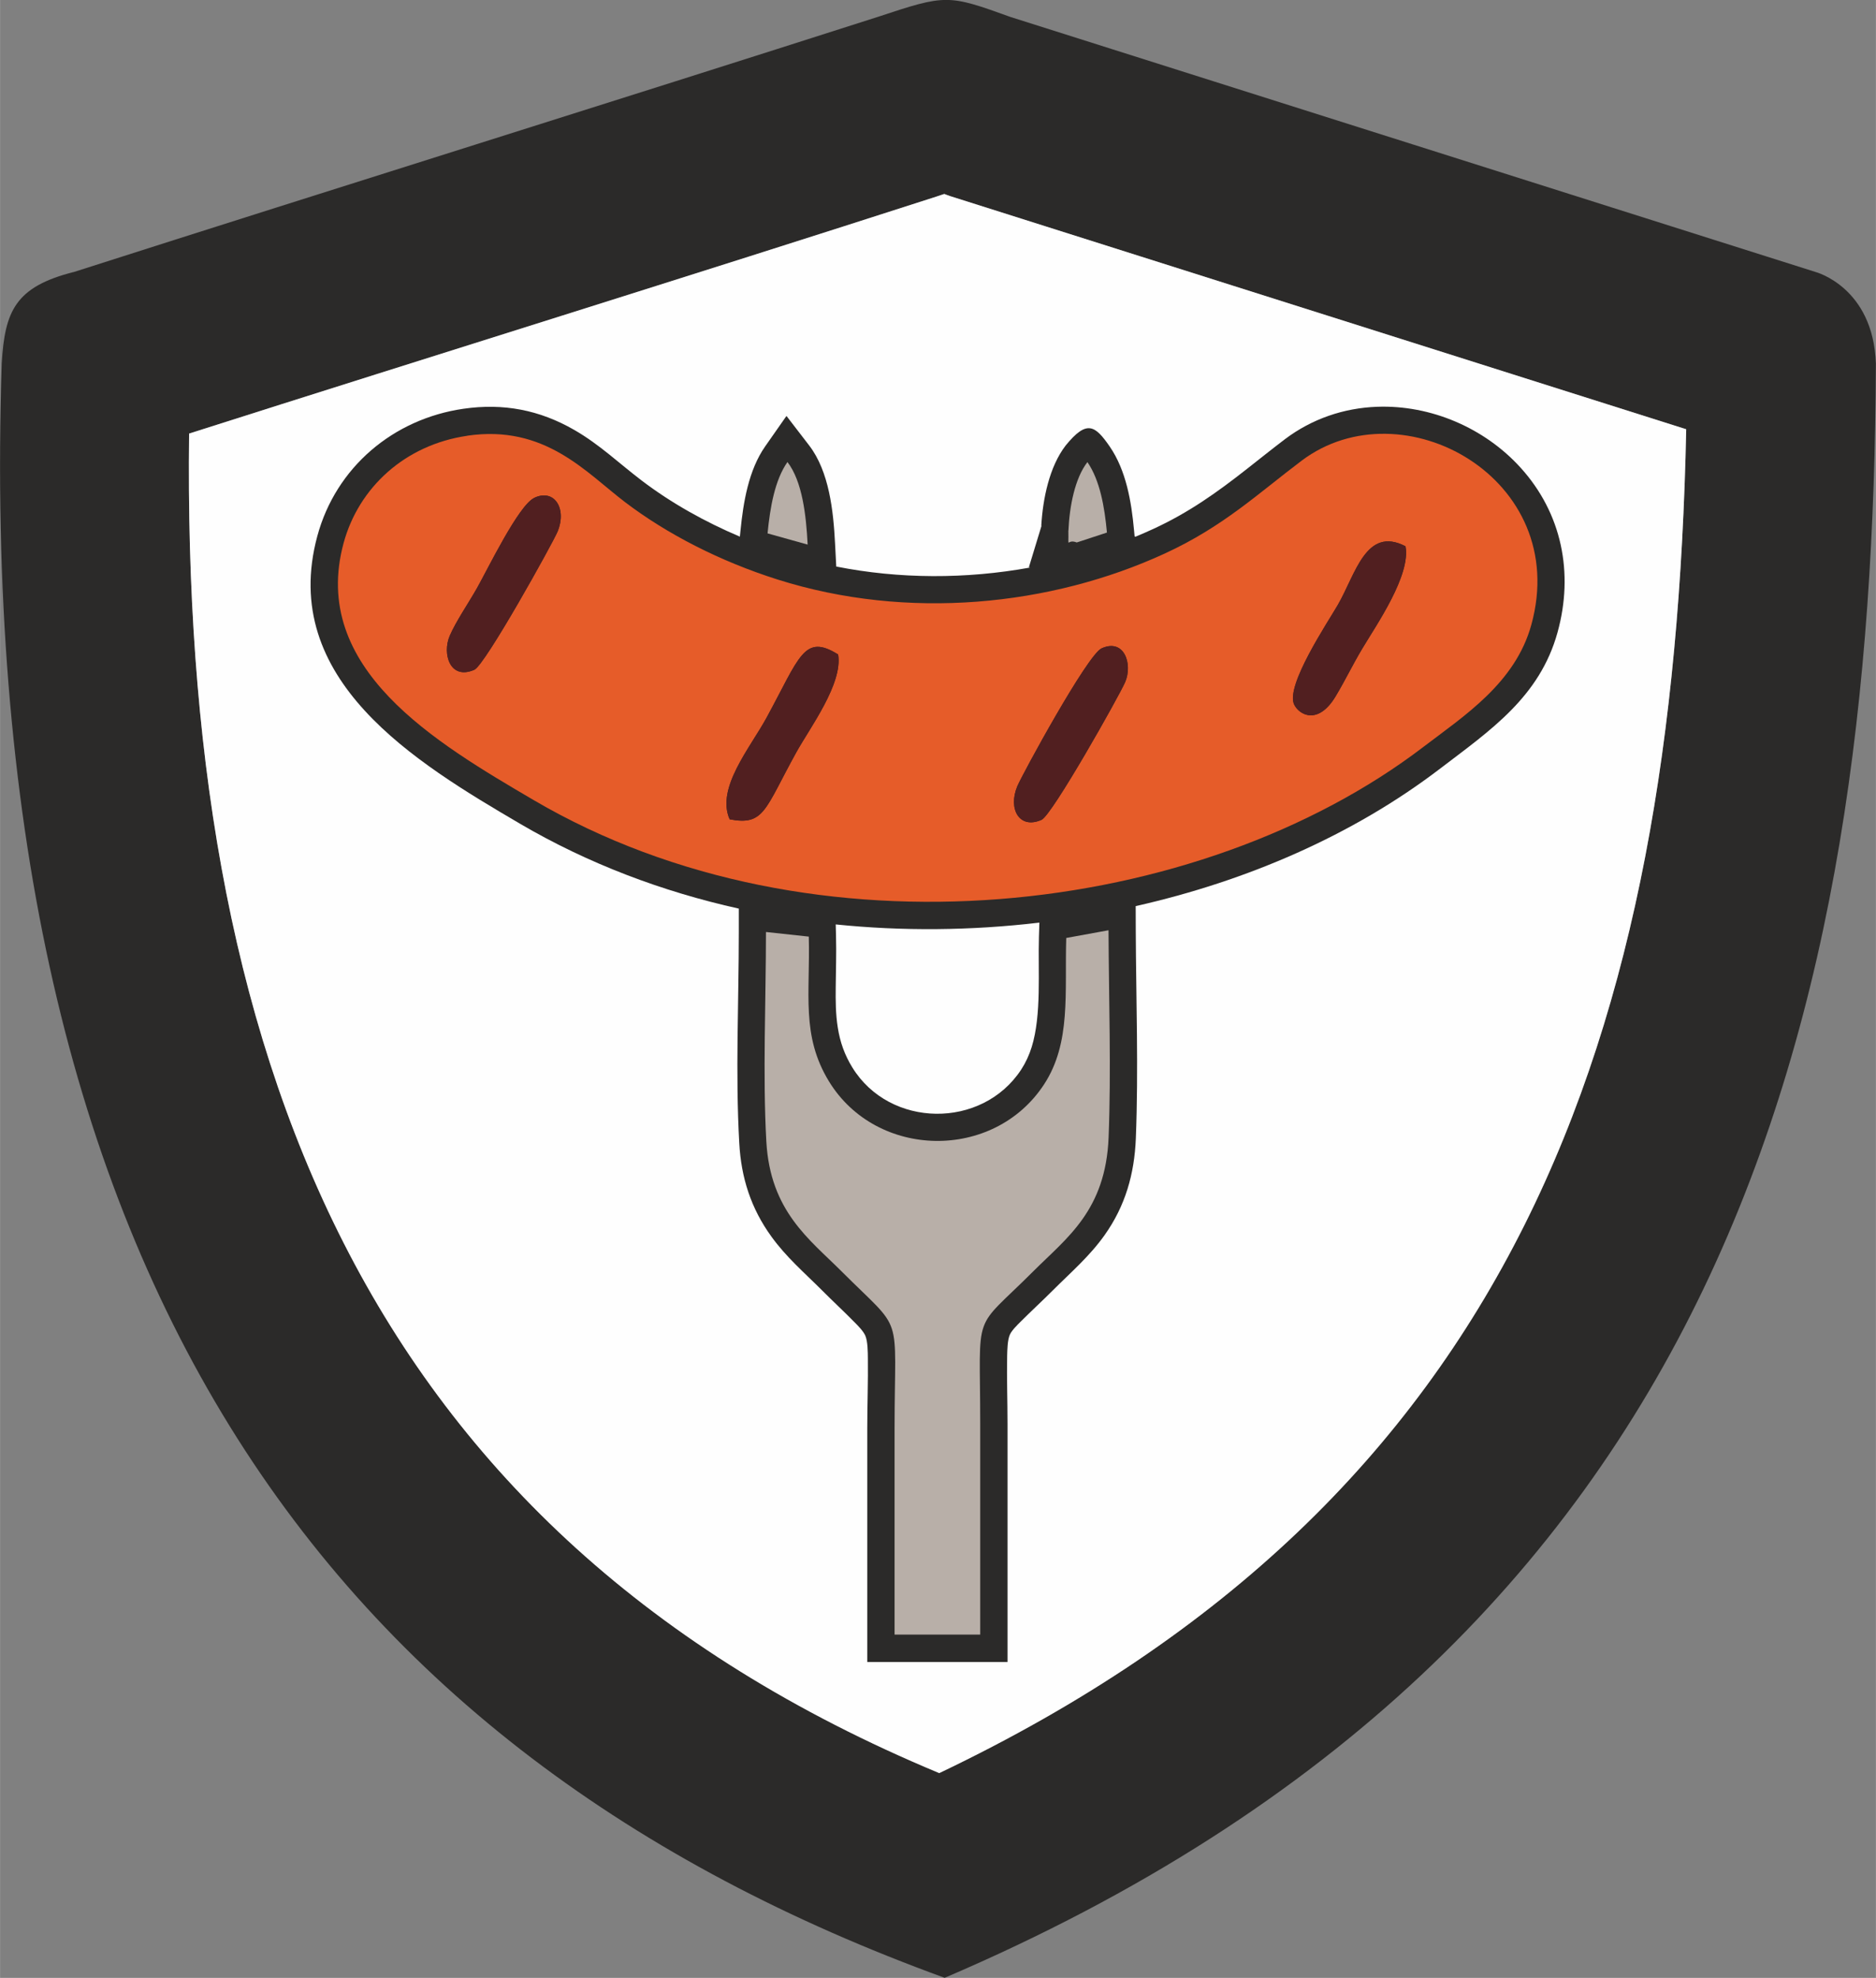 <?xml version="1.0" encoding="UTF-8"?>
<!DOCTYPE svg PUBLIC "-//W3C//DTD SVG 1.1//EN" "http://www.w3.org/Graphics/SVG/1.1/DTD/svg11.dtd">
<!-- Creator: CorelDRAW 2019 (64-Bit) -->
<svg xmlns="http://www.w3.org/2000/svg" xml:space="preserve" width="8.268in" height="8.714in" version="1.1" style="shape-rendering:geometricPrecision; text-rendering:geometricPrecision; image-rendering:optimizeQuality; fill-rule:evenodd; clip-rule:evenodd"
viewBox="0 0 247.96 261.35"
 xmlns:xlink="http://www.w3.org/1999/xlink"
 xmlns:xodm="http://www.corel.com/coreldraw/odm/2003">
 <rect x="0" y="0" width="247.96" height="261.35" fill="#808080" stroke="none"/>
 <defs>
  <style type="text/css">
   <![CDATA[
    .fil1 {fill:#FEFEFE}
    .fil2 {fill:#2B2A29}
    .fil0 {fill:#2B2A29}
    .fil5 {fill:#511F20}
    .fil4 {fill:#B8AFA8}
    .fil3 {fill:#E65C29}
   ]]>
  </style>
 </defs>
 <g id="Layer_x0020_2">
  <path class="fil0" d="M124.14 234.29c76.26,-36.36 97.07,-97.48 98.74,-177.57l-97.31 -30.81 -0.47 -0.17c-0.1,-0.03 -0.19,-0.07 -0.29,-0.11 -0.37,0.12 -0.73,0.24 -1.08,0.36 -32.86,10.59 -65.84,20.82 -98.74,31.3 -0.98,81.16 22.41,145.06 99.16,177zm-114.44 -198.33c36,-11.52 70.37,-22.22 106.36,-33.74 9,-2.98 9.22,-2.97 17.52,0.03l106.4 33.69c0,0 7.62,2 7.97,12.1 -0.35,85.89 -19.35,168.97 -123.09,213.3 -82.01,-29.8 -128.47,-93.5 -124.64,-213.34 0.41,-6.9 1.8,-10.09 9.48,-12.05z"/>
  <path class="fil1" d="M124.14 234.29c76.26,-36.36 97.07,-97.48 98.74,-177.57l-97.31 -30.81 -0.47 -0.17c-0.1,-0.03 -0.19,-0.07 -0.29,-0.11 -0.37,0.12 -0.73,0.24 -1.08,0.36 -32.86,10.59 -65.84,20.82 -98.74,31.3 -0.98,81.16 22.41,145.06 99.16,177z"/>
  <g id="_1528167604560">
   <path class="fil2" d="M137.63 69.48c0.21,-3.57 1.06,-7.81 3.23,-10.62 2.78,-3.4 3.86,-2.7 5.83,0.16 2.16,3.15 2.86,7.29 3.2,11.03l0.08 0.83 0.11 0.04c0.8,-0.33 1.6,-0.68 2.38,-1.04 4.63,-2.13 8.39,-4.8 12.37,-7.93 1.68,-1.32 3.34,-2.65 5.04,-3.94 3.54,-2.66 7.74,-4.1 12.15,-4.26 7.09,-0.26 14.2,2.79 18.96,8.04 5.48,6.04 7.05,13.94 4.9,21.74 -2.36,8.58 -8.91,12.98 -15.54,18.04 -11.54,8.81 -25.55,14.85 -40.23,18.16l0.01 3.19c0.04,9.16 0.37,18.35 0.01,27.51 -0.19,4.7 -1.39,8.91 -4.12,12.76 -2,2.82 -4.45,4.91 -6.86,7.32 -1.4,1.4 -2.86,2.74 -4.26,4.14 -0.44,0.44 -1.13,1.11 -1.4,1.68 -0.33,0.7 -0.35,2.07 -0.37,2.82 -0.06,2.97 0.05,5.98 0.05,8.96 0,9.3 0,18.59 0,27.89l0 3.61 -18.54 0 0 -3.61c0,-9.09 0,-18.18 0,-27.27 0,-3.08 0.12,-6.19 0.08,-9.27 -0.01,-0.8 -0.01,-2.25 -0.35,-3 -0.27,-0.59 -0.95,-1.28 -1.4,-1.73 -1.4,-1.43 -2.89,-2.8 -4.3,-4.22 -2.35,-2.35 -4.73,-4.38 -6.7,-7.11 -2.7,-3.72 -4,-7.77 -4.25,-12.35 -0.52,-9.27 -0.06,-18.6 -0.06,-27.88l0 -3.11c-10.13,-2.25 -19.93,-5.95 -28.91,-11.21 -13.84,-8.11 -31.95,-19.03 -26.8,-38.03 2.46,-9.08 10.04,-15.47 19.32,-16.81 5.27,-0.76 10.05,0.15 14.66,2.81 3.35,1.93 5.89,4.4 8.91,6.69 3.92,2.98 8.36,5.45 12.96,7.4l0.08 -0.78c0.37,-3.74 1.07,-8.01 3.26,-11.14l2.82 -4.03 3 3.9c2.65,3.45 3.2,8.67 3.42,12.92l0.16 3.08c8.37,1.66 17.16,1.67 25.63,0.13l-0.17 -0.03 1.67 -5.48zm-0.25 52.43c-9.04,1.07 -18.15,1.14 -26.92,0.24l0.04 1.54c0.06,2.26 -0.02,4.51 -0.04,6.76 -0.02,1.76 -0.01,3.56 0.27,5.31 0.3,1.93 0.9,3.62 1.92,5.28 4.94,8.05 17.14,8.19 22.32,0.3 0.61,-0.94 1.07,-1.94 1.4,-3.01 1.31,-4.23 0.82,-10.02 0.95,-14.48l0.06 -1.94z"/>
   <path class="fil3" d="M96.44 108.26c-1.82,-4.12 2.67,-9.38 4.87,-13.41 4.4,-8.07 4.95,-11.19 9.47,-8.37 0.64,3.86 -3.72,9.67 -5.53,12.93 -4.19,7.58 -4.21,9.72 -8.81,8.85zm49.17 -22.59c2.99,-1.36 4.14,2.07 3.11,4.47 -0.73,1.71 -9.65,17.57 -11.05,18.19 -2.95,1.3 -4.44,-1.46 -3.21,-4.42 0.65,-1.57 9.27,-17.39 11.15,-18.24zm40.17 -13.49c0.72,3.83 -3.86,10.41 -5.69,13.48 -1.4,2.35 -2.22,4.13 -3.55,6.35 -2.32,3.87 -4.83,2.44 -5.48,1.07 -1.17,-2.48 4.43,-10.83 5.77,-13.15 2.34,-4.03 3.72,-10.47 8.95,-7.75zm-115.18 -6.39c2.67,-1.28 4.36,1.41 3.1,4.45 -0.62,1.49 -9.58,17.63 -11,18.26 -3.23,1.42 -4.27,-2.13 -3.26,-4.48 0.83,-1.94 2.43,-4.23 3.63,-6.35 1.38,-2.44 5.46,-10.88 7.53,-11.87zm-8.83 -8.21c-8.22,1.19 -14.36,6.82 -16.36,14.18 -4.49,16.57 12.12,26.34 25.14,33.97 36.97,21.66 88.03,15.54 117.61,-7.05 5.36,-4.09 12.13,-8.42 14.25,-16.13 5.33,-19.33 -17.08,-31.68 -30.36,-21.68 -5.73,4.31 -10.32,8.69 -18.07,12.26 -15.13,6.97 -34.05,8.87 -51.19,3.45 -7.68,-2.43 -14.64,-6.03 -20.15,-10.21 -5.2,-3.95 -10.59,-10.29 -20.87,-8.8z"/>
   <path class="fil4" d="M101.24 123.17c0,8.89 -0.44,18.94 0.05,27.68 0.52,9.21 5.71,12.91 9.91,17.11 8.41,8.41 7.04,4.95 7.04,20.76 0,9.09 0,18.18 0,27.27l11.32 0c0,-9.3 0,-18.59 0,-27.89 0,-15.42 -1.16,-11.94 7.04,-20.14 4.4,-4.4 9.55,-8 9.93,-17.68 0.35,-8.78 0.03,-18.25 -0.01,-27.36l-5.59 1.02c-0.22,7.23 0.67,13.85 -2.94,19.36 -6.65,10.14 -22.11,9.87 -28.41,-0.39 -3.72,-6.07 -2.48,-11.59 -2.68,-19.15l-5.65 -0.61z"/>
   <path class="fil5" d="M96.44 108.26c4.6,0.87 4.62,-1.28 8.81,-8.85 1.8,-3.26 6.17,-9.07 5.53,-12.93 -4.52,-2.81 -5.07,0.31 -9.47,8.37 -2.2,4.03 -6.69,9.29 -4.87,13.41z"/>
   <path class="fil5" d="M145.6 85.67c-1.88,0.85 -10.5,16.68 -11.15,18.24 -1.23,2.96 0.26,5.72 3.21,4.42 1.41,-0.62 10.32,-16.49 11.05,-18.19 1.03,-2.4 -0.12,-5.83 -3.11,-4.47z"/>
   <path class="fil5" d="M185.77 72.19c-5.23,-2.72 -6.61,3.71 -8.95,7.75 -1.35,2.32 -6.94,10.67 -5.77,13.15 0.65,1.38 3.15,2.8 5.48,-1.07 1.33,-2.22 2.15,-4.01 3.55,-6.35 1.83,-3.07 6.41,-9.65 5.69,-13.48z"/>
   <path class="fil5" d="M70.59 65.8c-2.07,0.99 -6.15,9.43 -7.53,11.87 -1.2,2.12 -2.79,4.42 -3.63,6.35 -1.01,2.35 0.03,5.91 3.26,4.48 1.42,-0.62 10.38,-16.77 11,-18.26 1.26,-3.03 -0.43,-5.72 -3.1,-4.45z"/>
   <path class="fil4" d="M101.45 70.48l5.3 1.48c-0.2,-3.9 -0.7,-8.34 -2.67,-10.91 -1.66,2.37 -2.29,5.95 -2.63,9.43z"/>
   <path class="fil4" d="M141.21 70.1c0.06,2.72 -0.3,1.01 1.11,1.58l3.99 -1.31c-0.31,-3.37 -0.92,-6.89 -2.58,-9.31 -1.66,2.14 -2.37,5.86 -2.51,9.05z"/>
  </g>
 </g>
</svg>
